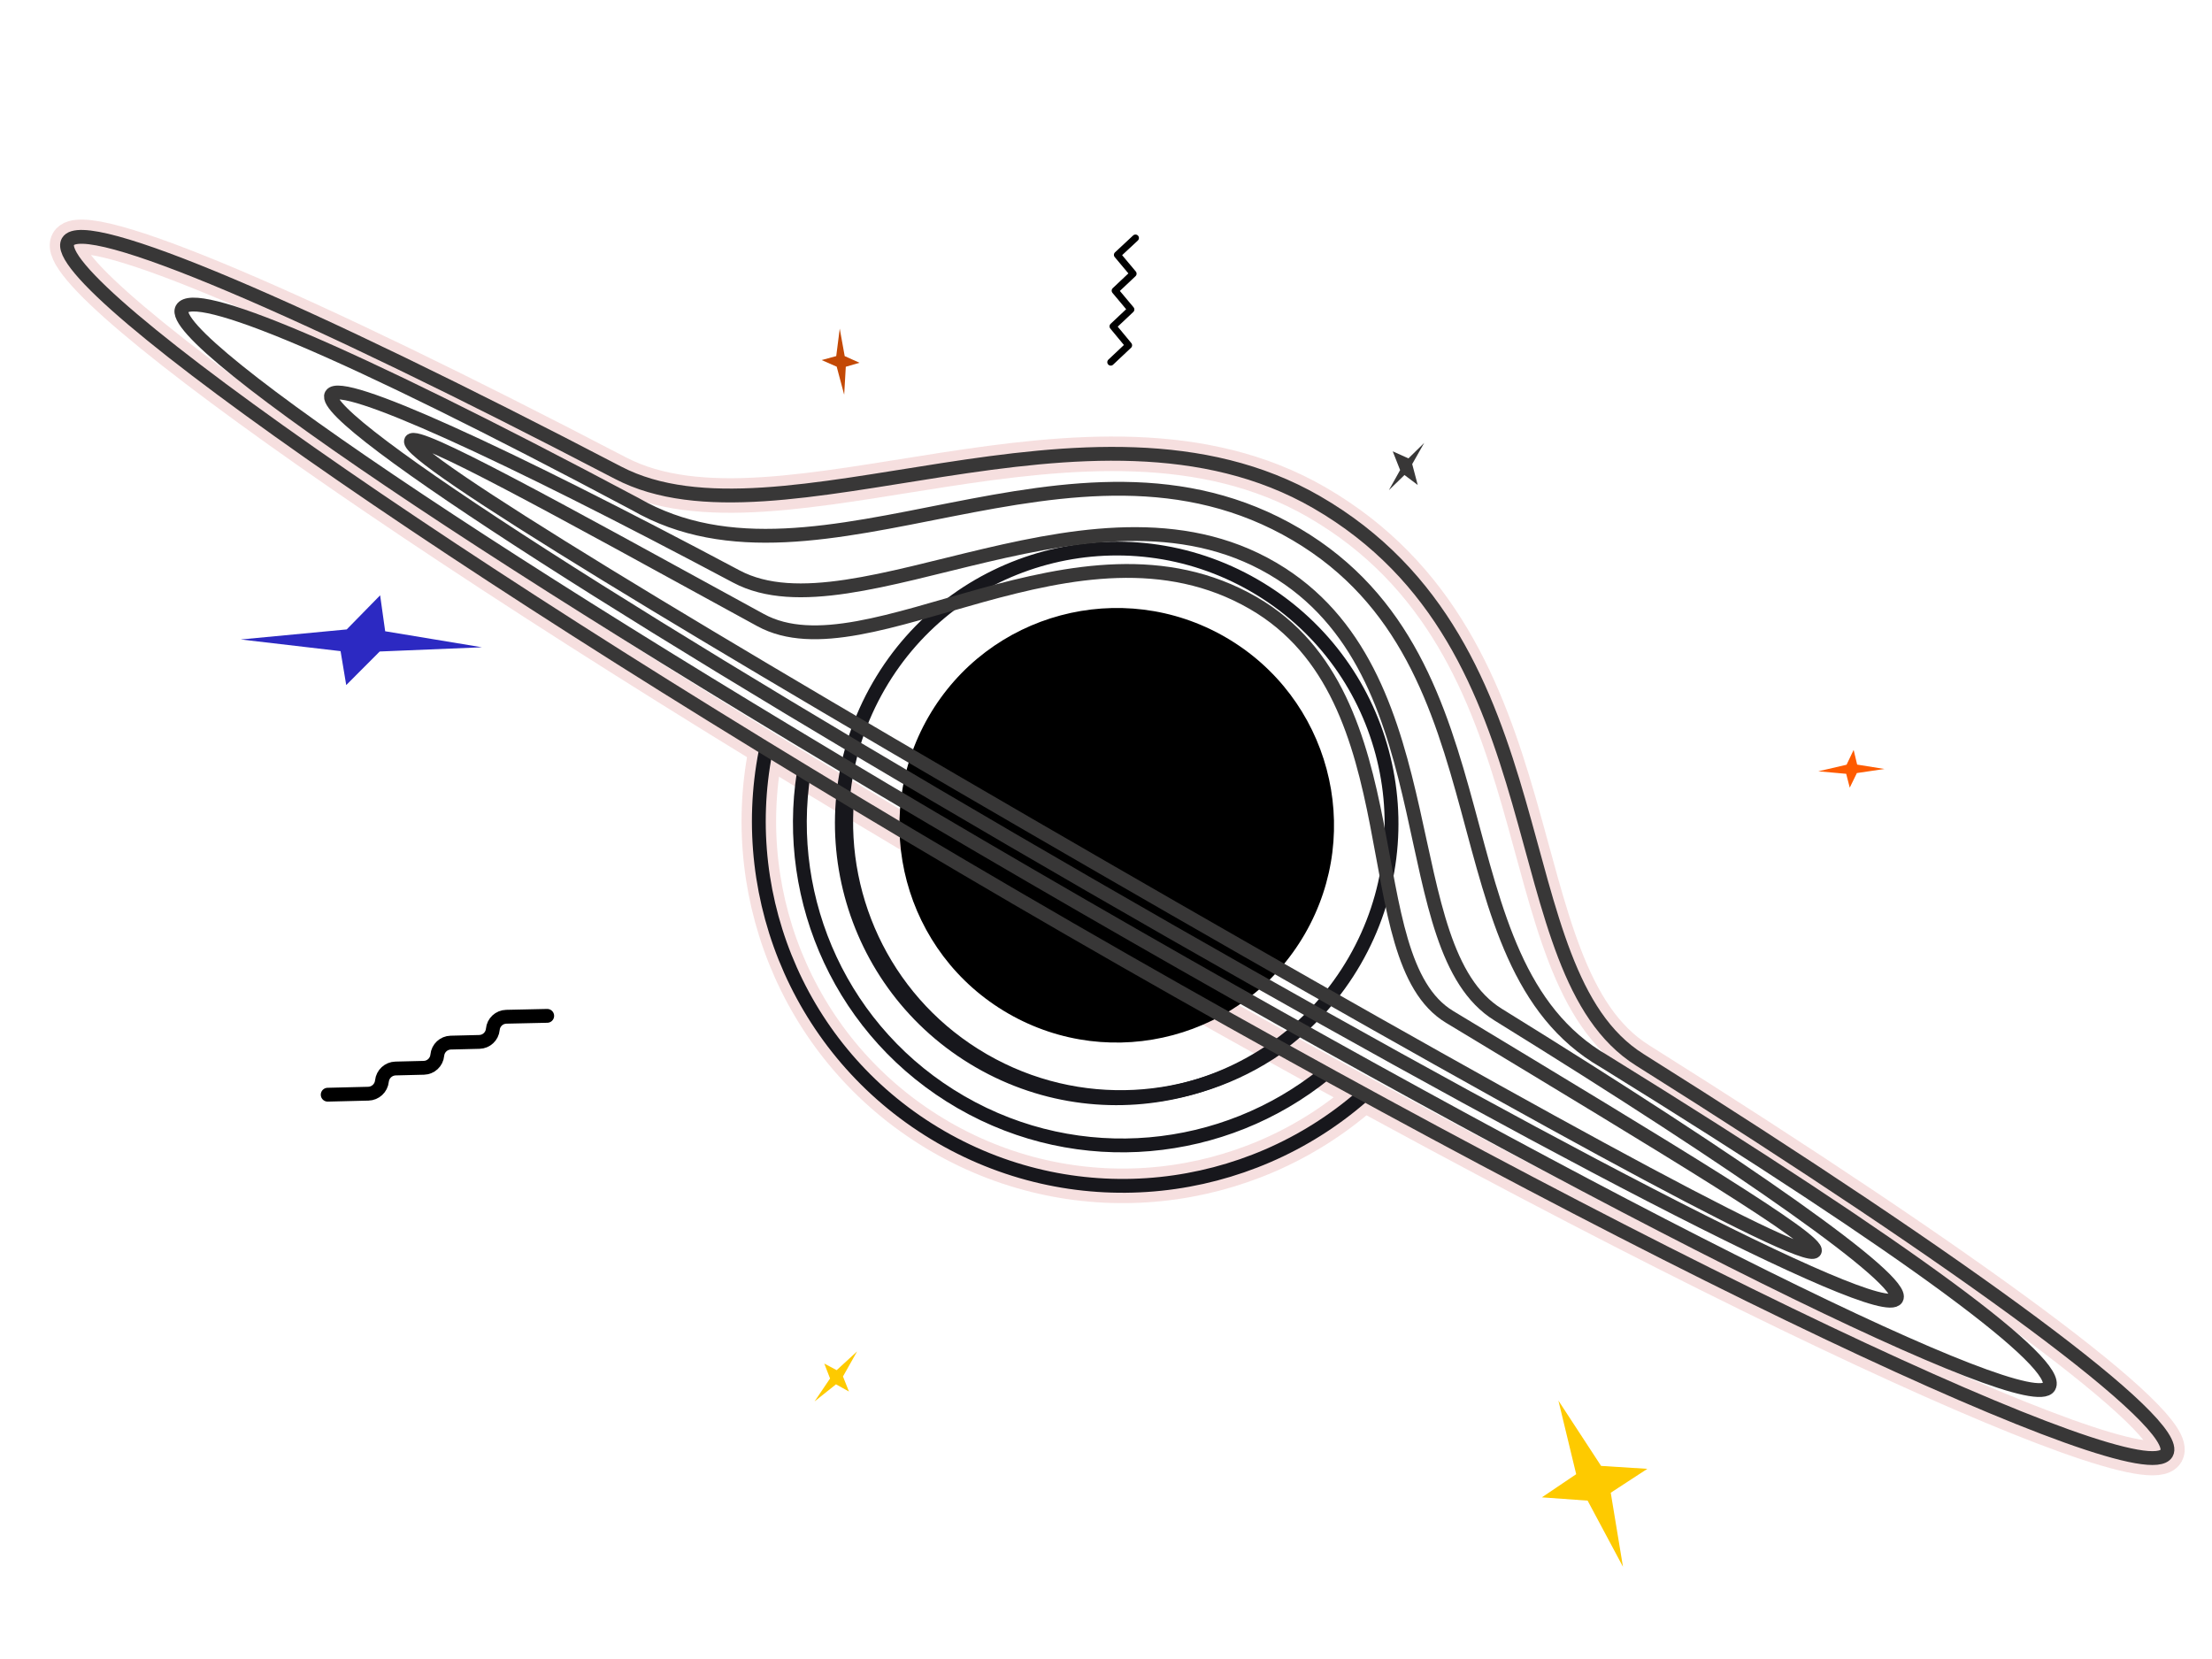 <svg width="320" height="240" viewBox="0 0 320 240" fill="none" xmlns="http://www.w3.org/2000/svg">
<path d="M197.065 158.595C180.568 172.97 156.13 176.039 136.12 164.487C116.111 152.934 106.549 130.236 110.75 108.762" stroke="#F6DFDF" stroke-width="5"/>
<path d="M313.423 210.231C309.942 216.261 238.632 182.822 154.797 134.419C70.962 86.017 6.348 40.98 9.829 34.951C12.132 30.961 43.904 44.651 89.425 68.394C112.699 80.533 157.713 53.731 190.465 72.64C226.657 93.536 216.721 140.435 237.212 153.31C284.771 183.195 315.856 206.017 313.423 210.231Z" stroke="#F6DFDF" stroke-width="5"/>
<path d="M195.977 138.995C184.999 158.01 160.685 164.525 141.671 153.547C122.656 142.569 116.141 118.255 127.119 99.24C138.097 80.226 162.411 73.711 181.426 84.689C200.44 95.667 206.955 119.981 195.977 138.995Z" stroke="#17171C" stroke-width="2"/>
<path d="M116.275 111.813C113.366 130.312 121.845 149.526 139.033 159.45C156.221 169.373 177.101 167.11 191.666 155.34" stroke="#17171C" stroke-width="2"/>
<path d="M122.549 115.672C121.316 130.516 128.524 145.443 142.279 153.385C156.034 161.326 172.565 160.105 184.804 151.615" stroke="#17171C" stroke-width="2"/>
<path d="M197.065 158.595C180.568 172.97 156.13 176.039 136.12 164.487C116.111 152.934 106.549 130.236 110.75 108.762" stroke="#17171C" stroke-width="2"/>
<circle cx="161.553" cy="119.389" r="31.43" transform="rotate(30 161.553 119.389)" fill="black"/>
<path d="M313.423 210.231C309.942 216.261 238.632 182.822 154.797 134.419C70.962 86.017 6.348 40.98 9.829 34.951C12.132 30.961 43.904 44.651 89.425 68.394C112.699 80.533 157.713 53.731 190.465 72.64C226.657 93.536 216.721 140.435 237.212 153.31C284.771 183.195 315.856 206.017 313.423 210.231Z" stroke="#383737" stroke-width="2"/>
<path d="M296.427 200.603C293.756 205.228 236.085 176.931 156.544 131.008C77.004 85.086 23.662 49.289 26.332 44.664C28.1 41.603 48.904 50.045 91.894 72.917C118.726 88.409 155.01 58.127 187.542 77.319C219.224 96.009 207.098 139.117 232.077 153.539C277.391 181.562 298.293 197.37 296.427 200.603Z" stroke="#383737" stroke-width="2"/>
<path d="M274.362 187.842C272.264 191.476 220.402 164.248 157.876 128.149C95.351 92.05 45.839 60.75 47.938 57.116C49.326 54.711 72.733 65.421 106.527 83.401C123.804 92.593 159.157 66.181 185.337 83.003C209.695 98.654 201.375 137.286 216.722 146.776C252.343 168.805 275.829 185.302 274.362 187.842Z" stroke="#383737" stroke-width="2"/>
<path d="M262.534 180.996C261.294 183.144 215.86 158.019 159.281 125.354C102.703 92.688 58.227 65.903 59.467 63.755C60.287 62.334 79.65 73.071 110.021 89.701C125.549 98.204 155.867 72.552 181.291 87.231C205.071 100.96 195.73 138.667 209.703 147.107C242.134 166.695 263.401 179.496 262.534 180.996Z" stroke="#383737" stroke-width="2"/>
<path d="M225.449 202.619L231.621 212.066L238.314 212.49L233.019 215.947L234.788 226.658L229.674 217.089L223.06 216.615L228.02 213.264L225.449 202.619Z" fill="#FECA00"/>
<path d="M123.997 195.498L121.949 199.128L122.813 201.304L120.938 200.263L117.837 202.74L120.081 199.419L119.244 197.26L121.036 198.214L123.997 195.498Z" fill="#FECA00"/>
<path d="M34.829 92.509L50.158 91.055L54.992 86.121L55.721 91.321L69.721 93.639L54.93 94.249L50.086 99.106L49.269 94.197L34.829 92.509Z" fill="#2C29C2"/>
<path d="M263.046 111.58L267.135 110.629L268.158 108.486L268.666 110.611L272.617 111.244L268.625 111.835L267.595 113.946L267.08 111.943L263.046 111.58Z" fill="#FE5B00"/>
<path d="M201.479 65.29L203.751 66.312L206.035 64.072L204.297 67.137L205.095 70.159L203.181 68.718L200.922 70.913L202.548 68.003L201.479 65.29Z" fill="#383737"/>
<path d="M122.123 57.1L121.041 53.044L118.867 52.09L120.974 51.514L121.481 47.545L122.199 51.516L124.342 52.479L122.357 53.057L122.123 57.1Z" fill="#C34905"/>
<path d="M79.162 146.959L73.243 147.089C72.225 147.112 71.385 147.895 71.293 148.909V148.909C71.2 149.921 70.364 150.703 69.348 150.728L65.209 150.83C64.191 150.855 63.354 151.639 63.261 152.652V152.652C63.169 153.665 62.331 154.449 61.314 154.474L57.224 154.575C56.202 154.6 55.358 155.38 55.252 156.397V156.397C55.146 157.414 54.302 158.194 53.28 158.22L47.406 158.365" stroke="black" stroke-width="2" stroke-miterlimit="10" stroke-linecap="round" stroke-linejoin="round"/>
<path d="M164.264 34.429L161.644 36.87L163.925 39.593L161.32 42.048L163.601 44.772L161.011 47.213L163.277 49.951L160.686 52.392" stroke="black" stroke-miterlimit="10" stroke-linecap="round" stroke-linejoin="round"/>
</svg>
